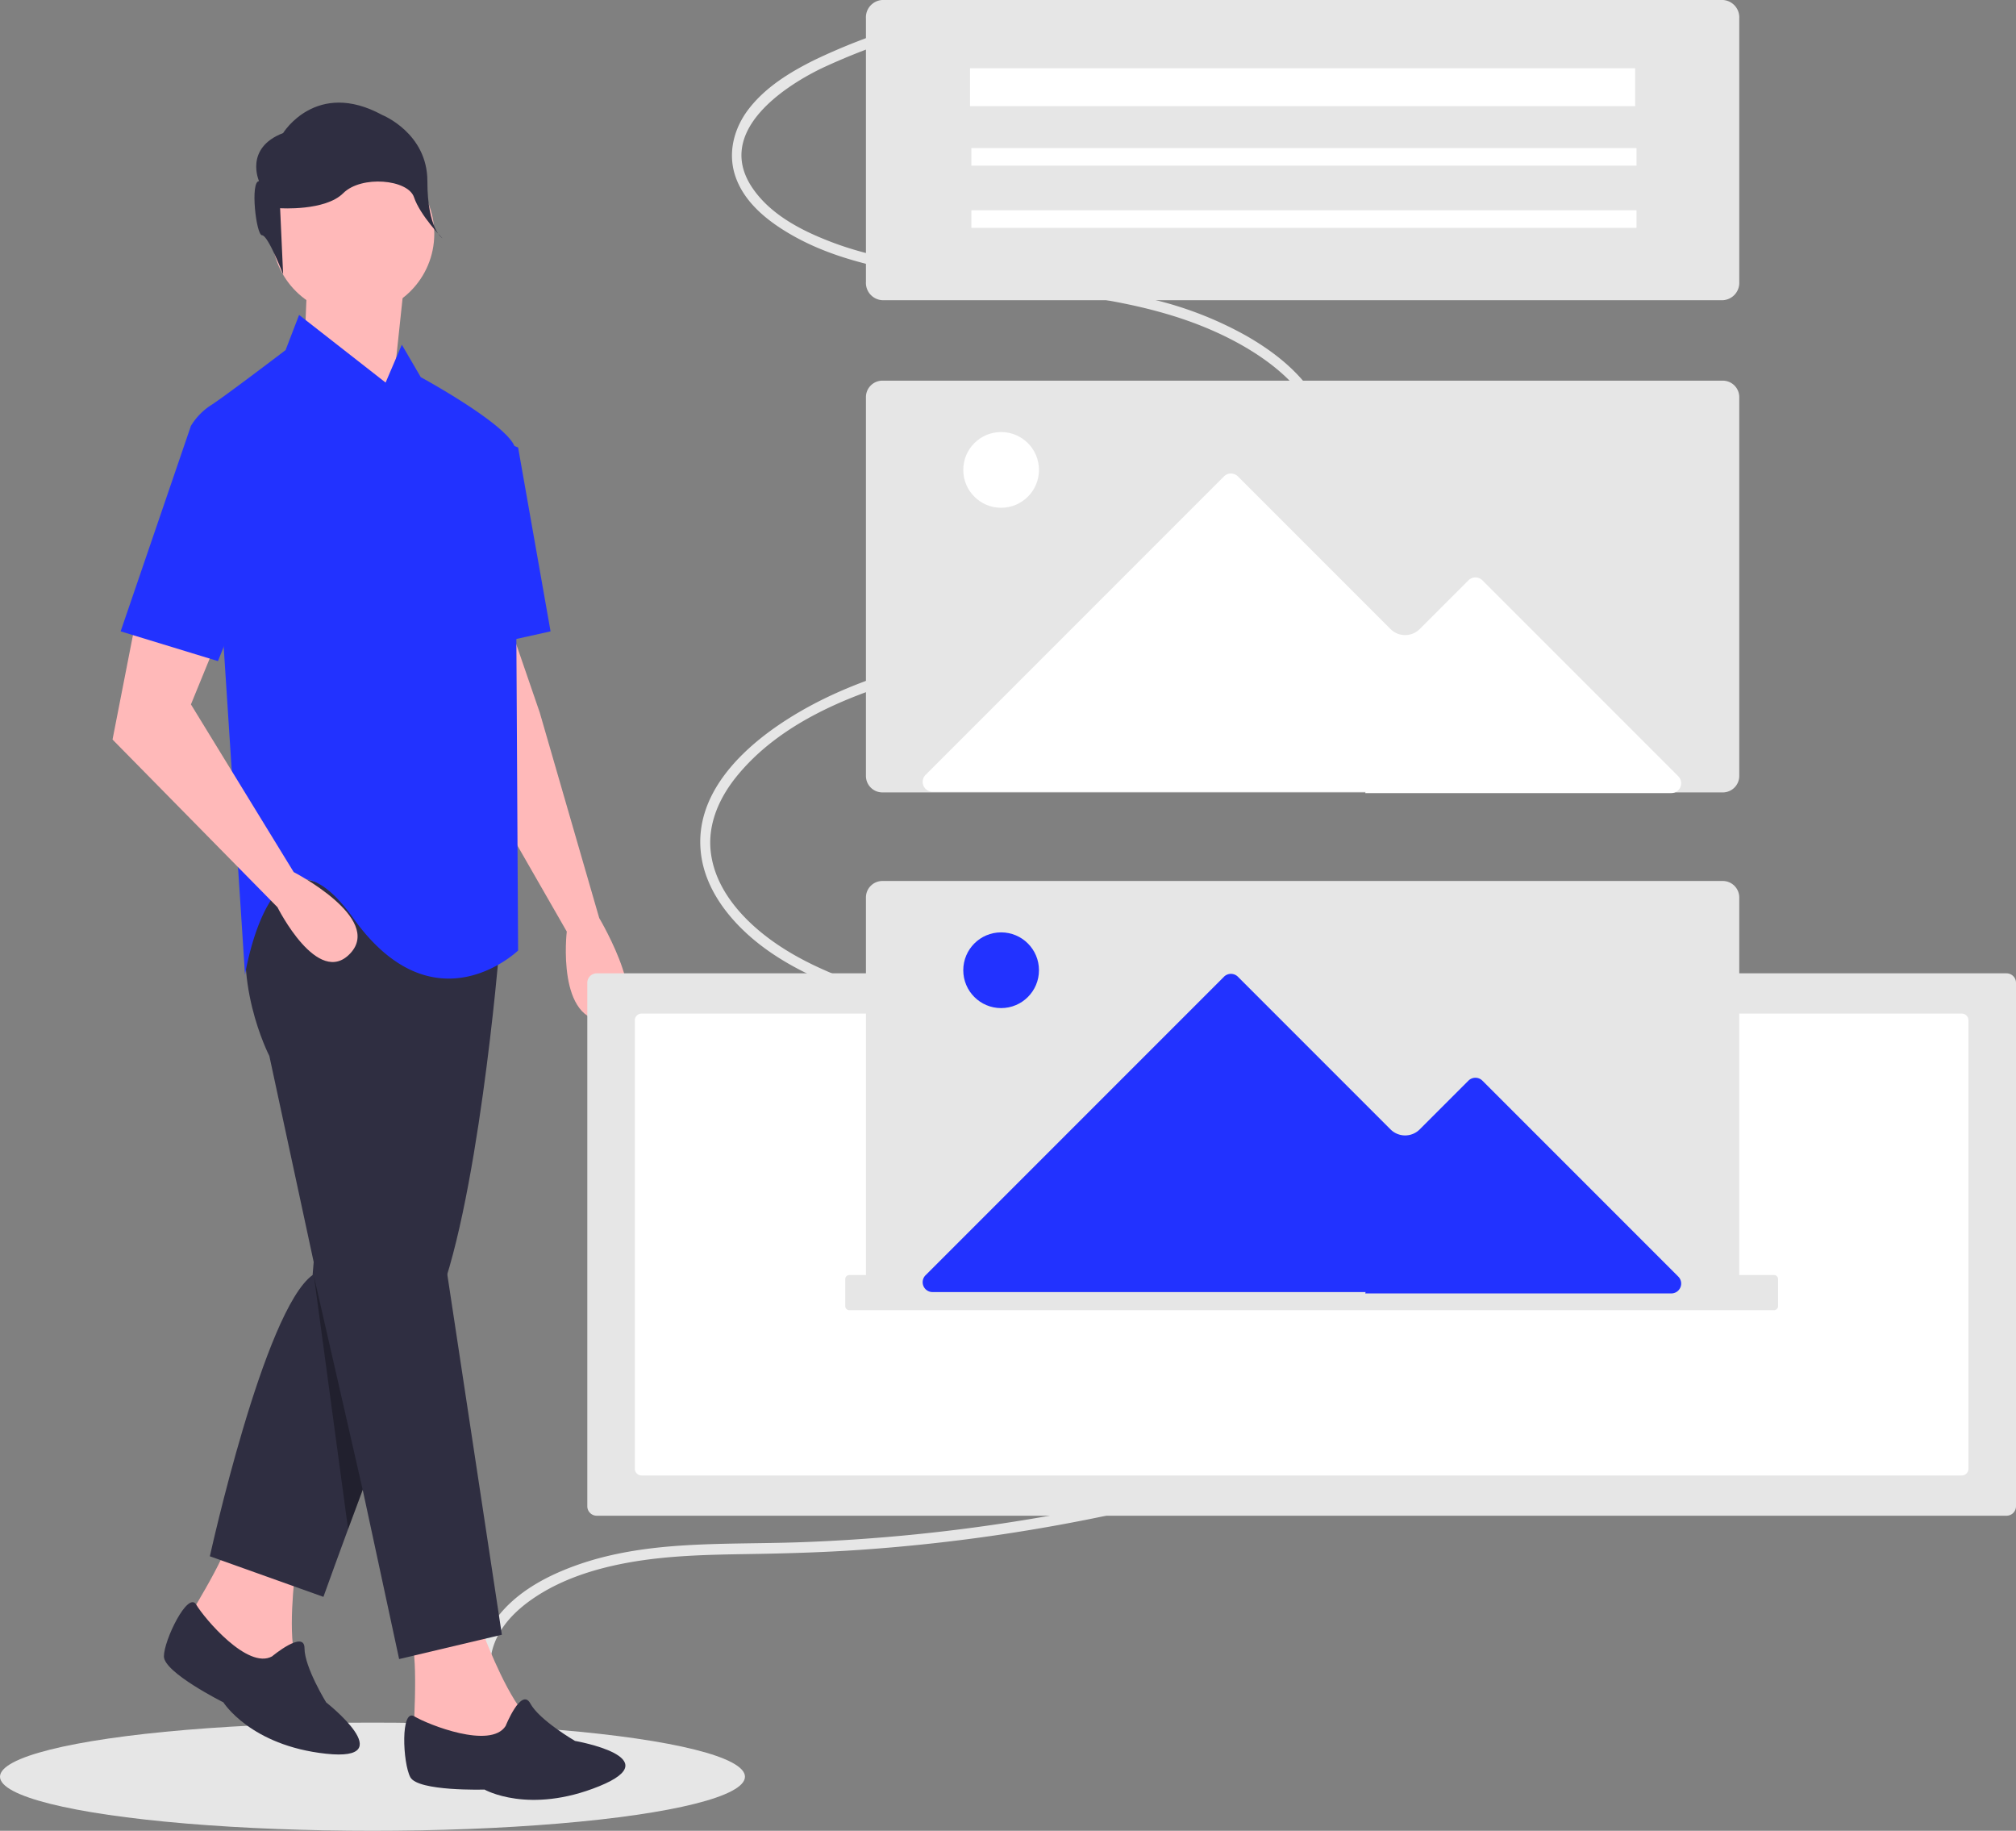 <svg xmlns="http://www.w3.org/2000/svg" width="486" height="441.24" viewBox="0 0 486 441.24">
  <rect x="0" y="0" width="486" height="441.24" fill="#808080" stroke="none"/>
  <defs>
    <style>
      .cls-1 {
        fill: #e6e6e6;
      }

      .cls-2 {
        fill: #ffb9b9;
      }

      .cls-3 {
        fill: #2f2e41;
      }

      .cls-4 {
        fill: #2232ff;
      }

      .cls-5 {
        opacity: 0.3;
      }

      .cls-6 {
        fill: #fff;
      }
    </style>
  </defs>
  <g id="undraw_build_wireframe_u9m2" transform="translate(0 0)">
    <ellipse id="Ellipse_25" data-name="Ellipse 25" class="cls-1" cx="89.795" cy="13.036" rx="89.795" ry="13.036" transform="translate(0 415.168)"/>
    <path id="Tracé_324" data-name="Tracé 324" class="cls-1" d="M431.046,537.972c-10.733-.908-24.718-8.835-23.8-22.457.457-6.756,5.048-11.71,10.033-15.187,6.9-4.809,15.142-7.385,23.227-8.849,9.325-1.688,18.839-1.9,28.3-2.049,9.342-.144,18.668-.4,27.984-1.052a433.787,433.787,0,0,0,54.65-7.33,430.467,430.467,0,0,0,52.26-13.857q12.738-4.256,25.2-9.351a205.891,205.891,0,0,0,22.881-10.584c9.691-5.436,25.275-15.571,21.942-29.983-1.767-7.642-8.136-13.074-14.3-16.625-7.451-4.294-15.722-6.663-23.818-8.955-37.66-10.66-75.364-21.128-113.046-31.69-8.794-2.465-17.631-4.827-26.264-7.942-8.082-2.917-16.216-6.475-23.148-11.978-6.054-4.807-11.8-11.583-12.755-19.9-.792-6.9,2.216-13.244,6.278-18.235,10.055-12.356,25.754-18.939,40.168-23.225,17.908-5.325,36.468-7.822,54.4-13.051,14.48-4.222,29.692-10.648,40.353-22.323,4.087-4.477,7.482-9.986,8.36-16.352a24.86,24.86,0,0,0-4.536-17.447c-4.124-5.967-10.009-10.369-16.036-13.809a87.351,87.351,0,0,0-22.672-8.758c-17.1-4.176-34.619-5.184-51.911-7.825-8.48-1.295-17.075-2.81-25.205-5.906-6.889-2.622-14.515-6.382-19.031-12.9-9.319-13.44,7.086-24.423,16.6-29.03a152.93,152.93,0,0,1,20.171-7.735c1.465-.469.494-2.851-.964-2.385a146.864,146.864,0,0,0-21.168,8.226c-5.725,2.868-11.554,6.407-15.641,11.693-3.432,4.439-5.145,10.319-3.3,16.031,2.187,6.758,8.339,11.361,13.961,14.537,7.435,4.2,15.576,6.5,23.74,8.164,8.6,1.755,17.285,2.854,25.963,3.911,17.341,2.112,35.368,3.645,51.748,10.916,11.458,5.086,27.48,15.362,26.012,30.985-.651,6.935-4.682,12.834-9.277,17.393a71.007,71.007,0,0,1-19.068,13.016c-32,15.644-69.948,12.69-100.545,32.2-10.4,6.632-22.619,17.8-20.738,32.508.977,7.642,5.639,14.141,10.98,19.053,6.4,5.884,14.182,9.822,21.983,12.937a249.681,249.681,0,0,0,25.257,8.106q14.177,3.983,28.358,7.949l57.377,16.083,28.509,7.991c8.7,2.439,17.593,4.7,25.772,8.906,6.7,3.44,14.875,9.465,15.428,18.245.439,6.973-4.455,12.711-9.092,16.731-6,5.206-13.029,9-20.079,12.315-8.132,3.824-16.466,7.212-24.846,10.378a418.538,418.538,0,0,1-52.9,16.042,435.074,435.074,0,0,1-54.714,9.124q-13.962,1.421-28,1.925c-9.65.344-19.328.172-28.962.818-8.714.585-17.414,1.9-25.664,4.929-6.888,2.529-14.012,6.339-18.663,12.521a19.446,19.446,0,0,0-3.609,15.421,23.983,23.983,0,0,0,8.519,13.644,30.9,30.9,0,0,0,17.037,6.621c1.533.13,1.836-2.425.3-2.555Z" transform="translate(-289.049 -114.877)"/>
    <path id="Tracé_325" data-name="Tracé 325" class="cls-2" d="M113.272,103.449l-.652,16.3,20.858,14.34,3.259-30.635Z" transform="translate(-39.214 -36.02)"/>
    <path id="Tracé_326" data-name="Tracé 326" class="cls-2" d="M409.891,342.974l7.17,20.858,14.34,49.537s14.34,24.117,1.955,24.769-9.777-21.51-9.777-21.51l-20.206-35.2-4.563-37.153Z" transform="translate(-286.947 -192.114)"/>
    <path id="Tracé_327" data-name="Tracé 327" class="cls-2" d="M396.393,714.636s4.758,12.983,9.609,19.255-2.612,10.284-2.612,10.284l-23.7-2.8s1.428-20.748-.423-24.192Z" transform="translate(-280.141 -321.525)"/>
    <path id="Tracé_328" data-name="Tracé 328" class="cls-3" d="M401.134,746.3s3.8-9.445,5.964-5.426,10.765,9.014,10.765,9.014,22.865,3.99,5.863,10.908-27.68.818-27.68.818-16.025.474-17.877-2.971-2.38-16.684.956-14.675S397.509,751.944,401.134,746.3Z" transform="translate(-279.248 -330.313)"/>
    <path id="Tracé_329" data-name="Tracé 329" class="cls-2" d="M322.186,685.84s-1.955,13.688-.652,21.51-7.17,7.822-7.17,7.822L294.81,701.484s11.081-17.6,11.081-21.51Z" transform="translate(-250.735 -309.456)"/>
    <path id="Tracé_330" data-name="Tracé 330" class="cls-3" d="M374.553,454.269s-5.214,63.225-15.643,86.69-26.724,69.091-26.724,69.091l-27.376-9.777s13.036-59.314,24.769-67.788l7.822-94.512Z" transform="translate(-254.217 -225.193)"/>
    <path id="Tracé_331" data-name="Tracé 331" class="cls-3" d="M369.346,454.956,360.221,489.5,379.775,618.56l-24.769,5.866L323.72,479.073s-9.777-18.9-3.911-37.153S369.346,454.956,369.346,454.956Z" transform="translate(-258.787 -224.576)"/>
    <path id="Tracé_332" data-name="Tracé 332" class="cls-3" d="M313.882,717s7.822-6.518,7.822-1.955,5.214,13.036,5.214,13.036,18.251,14.34,0,12.384-24.769-12.384-24.769-12.384-14.34-7.17-14.34-11.081,5.8-15.822,7.79-12.474S308.016,720.256,313.882,717Z" transform="translate(-248.297 -317.799)"/>
    <circle id="Ellipse_26" data-name="Ellipse 26" class="cls-2" cx="19.554" cy="19.554" r="19.554" transform="translate(65.585 36.794)"/>
    <path id="Tracé_333" data-name="Tracé 333" class="cls-4" d="M323.882,227.974l20.858,16.3,3.911-9.125,4.563,7.822s22.813,12.384,22.813,17.6.652,120.584.652,120.584-20.206,19.554-39.76-7.822-26.072,13.688-26.072,13.688l-5.214-80.172L297.81,254.7a15.613,15.613,0,0,1,5.214-5.214c3.911-2.607,17.6-13.036,17.6-13.036Z" transform="translate(-251.779 -152.072)"/>
    <path id="Tracé_334" data-name="Tracé 334" class="cls-4" d="M177.924,160.449l8.473,3.259,7.822,44.323-17.6,3.911Z" transform="translate(-61.498 -55.867)"/>
    <path id="Tracé_335" data-name="Tracé 335" class="cls-2" d="M274.676,338.974l-5.866,29.983,39.76,40.412s9.777,19.554,17.6,11.081S312.481,400.9,312.481,400.9l-24.769-40.412,5.866-14.34Z" transform="translate(-241.682 -190.722)"/>
    <path id="Tracé_336" data-name="Tracé 336" class="cls-3" d="M322.411,168.4s-3.623-7.97,5.8-11.593c0,0,7.97-13.042,23.91-4.347,0,0,10.868,4.347,10.868,15.94s3.623,13.766,3.623,13.766-5.395-5.535-6.844-9.882-12.719-5.334-17.066-.986-15.215,3.623-15.215,3.623l.725,15.94s-3.623-9.419-5.072-9.419S320.237,168.4,322.411,168.4Z" transform="translate(-259.959 -124.739)"/>
    <path id="Tracé_337" data-name="Tracé 337" class="cls-4" d="M68.737,157.449h-7.17L44.62,206.986l23.465,7.17,13.036-32.59Z" transform="translate(-15.536 -54.823)"/>
    <path id="Tracé_338" data-name="Tracé 338" class="cls-5" d="M124.347,532.865l-8.227-60.916,11.752,51.441Z" transform="translate(-40.432 -164.33)"/>
    <path id="Tracé_339" data-name="Tracé 339" class="cls-1" d="M446.676,471.417A2.284,2.284,0,0,0,444.4,473.7V599.86a2.284,2.284,0,0,0,2.281,2.281H786.538a2.284,2.284,0,0,0,2.281-2.281V473.7a2.284,2.284,0,0,0-2.281-2.281Z" transform="translate(-302.819 -236.837)"/>
    <path id="Tracé_340" data-name="Tracé 340" class="cls-6" d="M463.609,486.3a1.631,1.631,0,0,0-1.63,1.63V595.994a1.631,1.631,0,0,0,1.63,1.629H781.851a1.631,1.631,0,0,0,1.629-1.629V487.929a1.631,1.631,0,0,0-1.629-1.63Z" transform="translate(-308.942 -242.019)"/>
    <path id="Tracé_341" data-name="Tracé 341" class="cls-1" d="M551.367,252.276a3.973,3.973,0,0,0-3.911,4.023V347.49a3.973,3.973,0,0,0,3.911,4.023H754.079a3.972,3.972,0,0,0,3.911-4.023V256.3a3.972,3.972,0,0,0-3.911-4.023Z" transform="translate(-338.704 -160.534)"/>
    <path id="Tracé_342" data-name="Tracé 342" class="cls-1" d="M551.367,111.526a4.19,4.19,0,0,0-3.911,4.414v63.523a4.19,4.19,0,0,0,3.911,4.414H754.079a4.19,4.19,0,0,0,3.911-4.414V115.939a4.19,4.19,0,0,0-3.911-4.414Z" transform="translate(-338.705 -111.526)"/>
    <rect id="Rectangle_484" data-name="Rectangle 484" class="cls-6" width="160.344" height="9.125" transform="translate(233.846 16.458)"/>
    <rect id="Rectangle_485" data-name="Rectangle 485" class="cls-6" width="160.344" height="4.237" transform="translate(234.172 35.686)"/>
    <rect id="Rectangle_486" data-name="Rectangle 486" class="cls-6" width="160.344" height="4.237" transform="translate(234.172 50.678)"/>
    <path id="Tracé_343" data-name="Tracé 343" class="cls-6" d="M675.126,363.633h73.792a2.376,2.376,0,0,0,1.68-4.055L703.37,312.351a2.378,2.378,0,0,0-3.359,0l-11.744,11.744a4.982,4.982,0,0,1-7.046,0L644.435,287.31a2.379,2.379,0,0,0-3.36,0l-71.942,71.942a2.376,2.376,0,0,0,1.68,4.055H675.22Z" transform="translate(-346.01 -172.491)"/>
    <circle id="Ellipse_27" data-name="Ellipse 27" class="cls-6" cx="9.125" cy="9.125" r="9.125" transform="translate(232.216 104.126)"/>
    <path id="Tracé_344" data-name="Tracé 344" class="cls-1" d="M540.788,582.974a.979.979,0,0,0-.978.978v6.518a.979.979,0,0,0,.978.978H763.706a.979.979,0,0,0,.978-.978v-6.518a.979.979,0,0,0-.978-.978Z" transform="translate(-336.042 -275.681)"/>
    <path id="Tracé_345" data-name="Tracé 345" class="cls-1" d="M551.367,437.276a3.973,3.973,0,0,0-3.911,4.023V532.49a3.973,3.973,0,0,0,3.911,4.023H754.079a3.973,3.973,0,0,0,3.911-4.023V441.3a3.972,3.972,0,0,0-3.911-4.023Z" transform="translate(-338.704 -224.95)"/>
    <path id="Tracé_346" data-name="Tracé 346" class="cls-4" d="M675.126,548.633h73.792a2.376,2.376,0,0,0,1.68-4.055L703.37,497.351a2.379,2.379,0,0,0-3.359,0l-11.744,11.743a4.98,4.98,0,0,1-7.046,0L644.435,472.31a2.38,2.38,0,0,0-3.36,0l-71.942,71.942a2.376,2.376,0,0,0,1.68,4.055H675.22Z" transform="translate(-346.01 -236.906)"/>
    <circle id="Ellipse_28" data-name="Ellipse 28" class="cls-4" cx="9.125" cy="9.125" r="9.125" transform="translate(232.216 224.71)"/>
  </g>
</svg>
